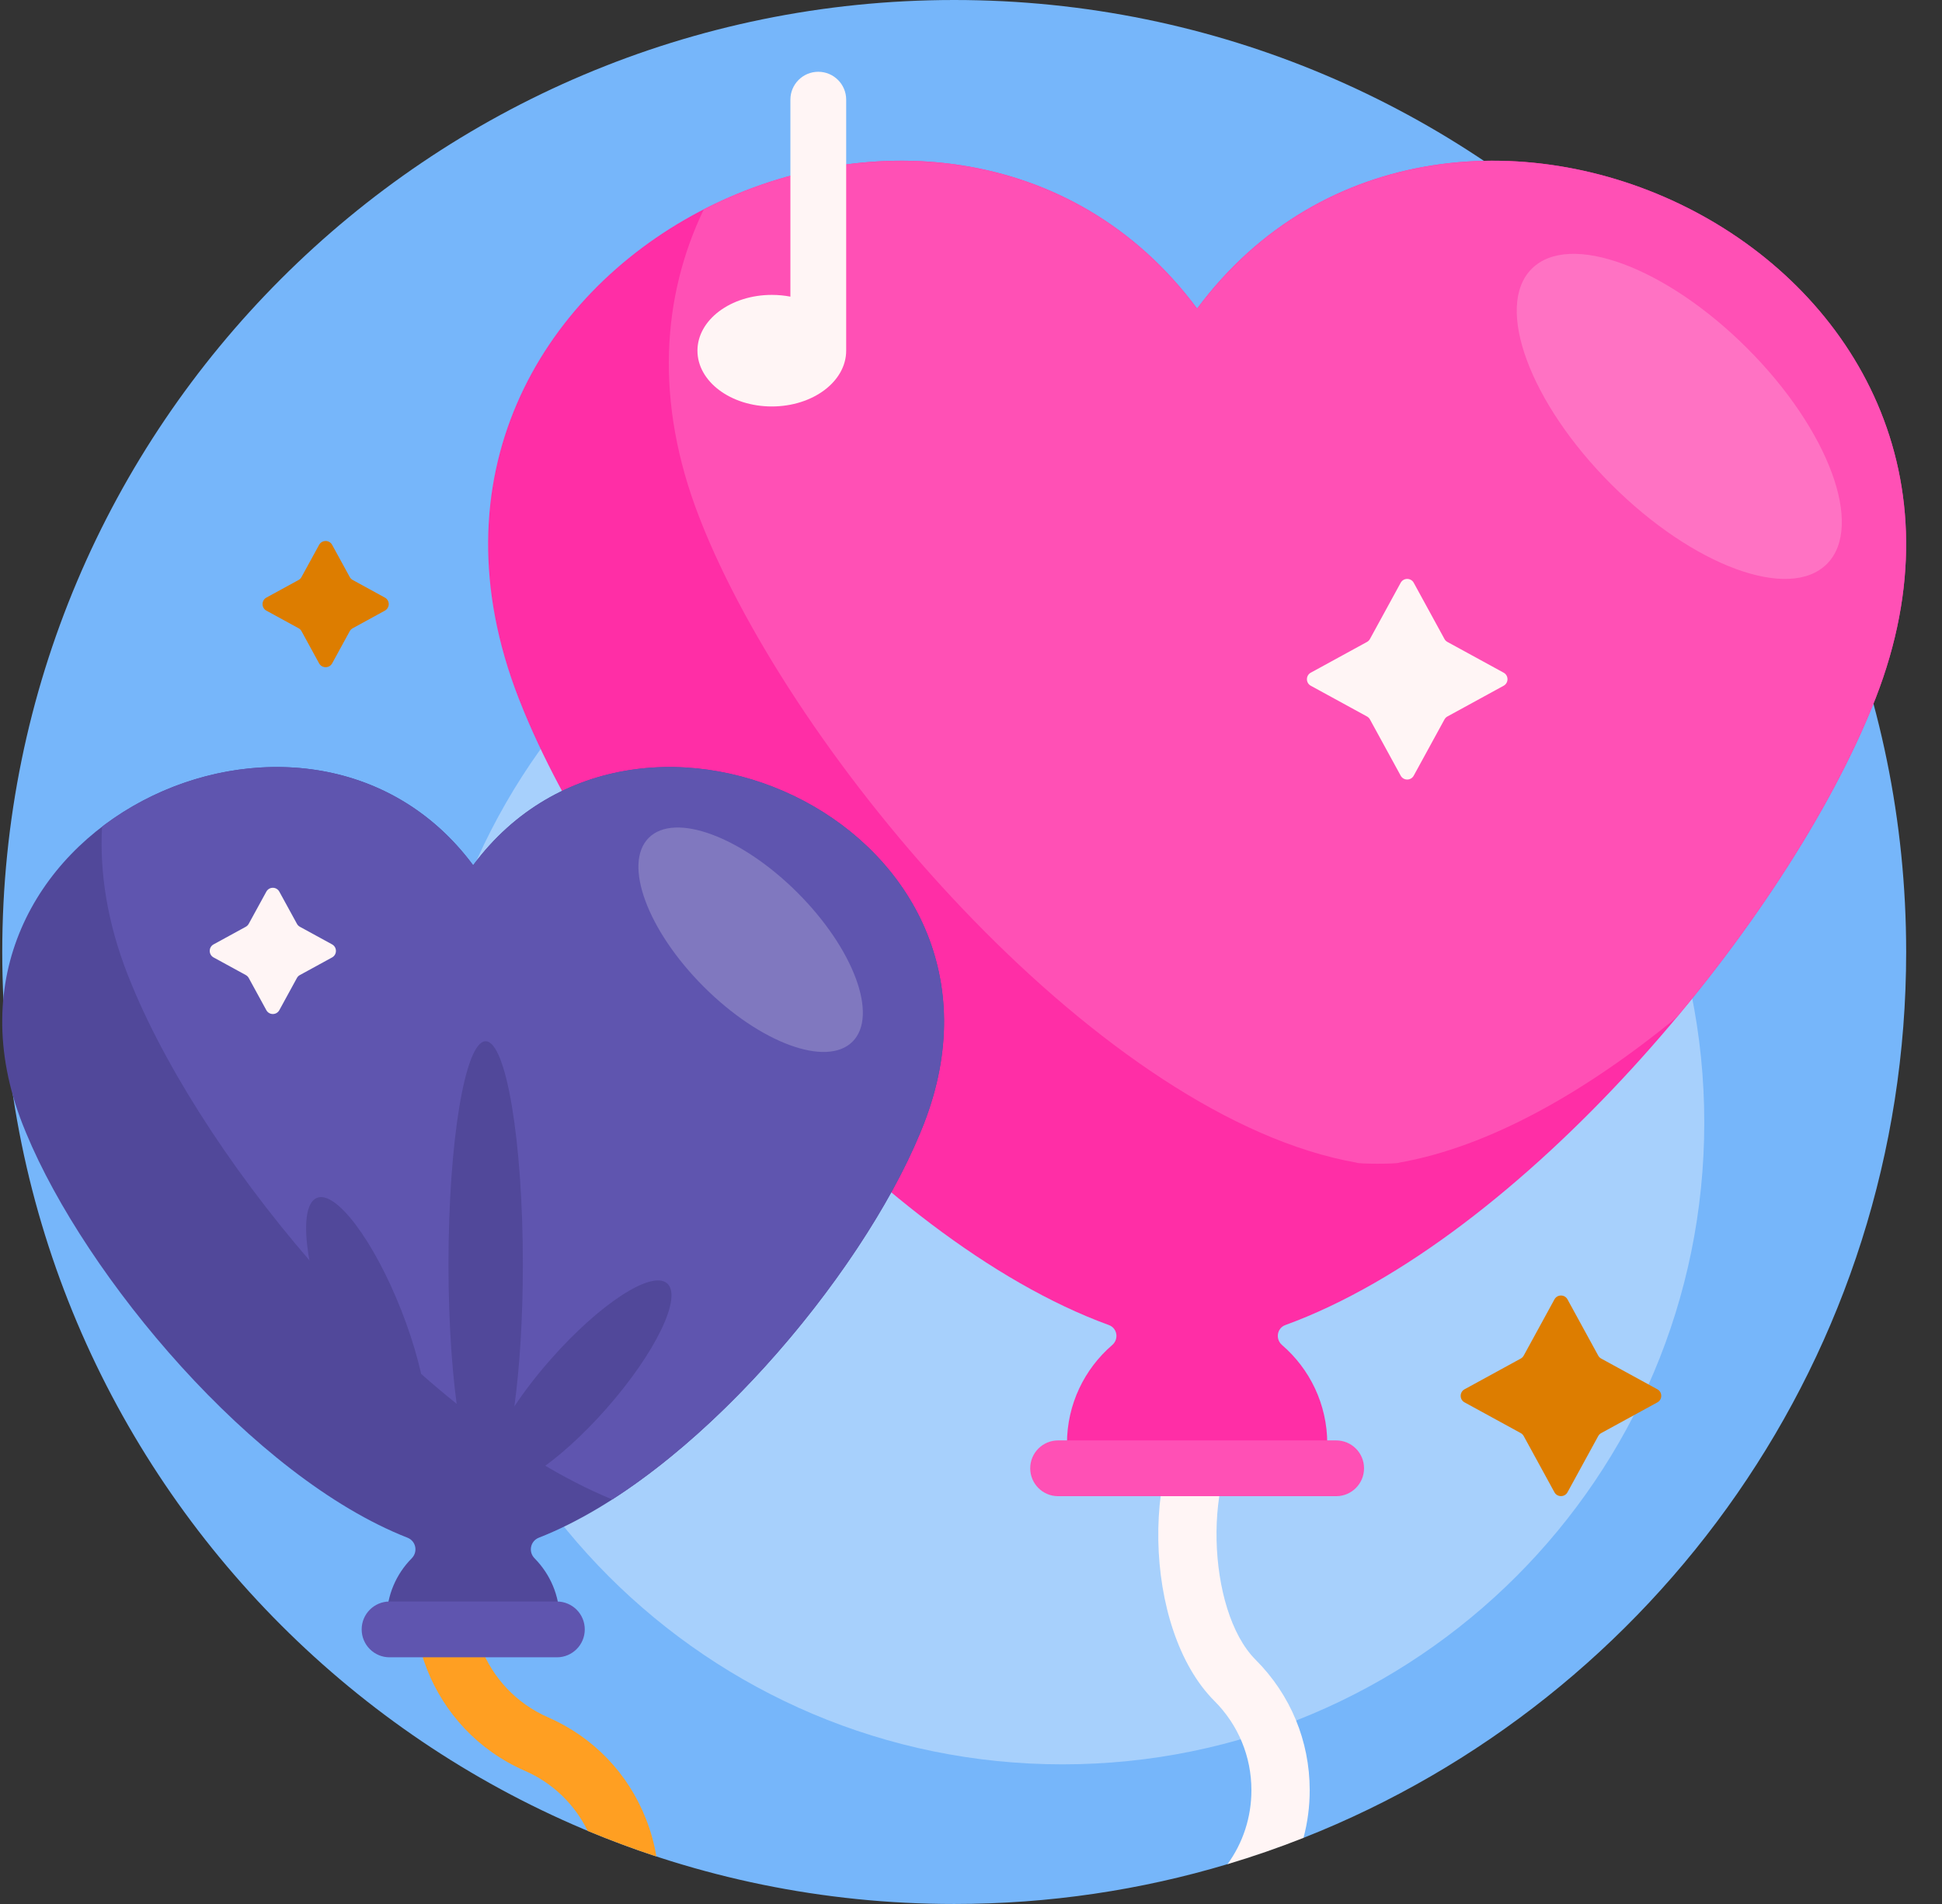<svg width="51" height="50" viewBox="0 0 51 50" fill="none" xmlns="http://www.w3.org/2000/svg">
<rect x="0" y="0" width="51" height="50" fill="#333333" stroke="none"/>
<g clip-path="url(#clip0_1002_982)">
<path d="M50.059 25C50.059 35.568 43.501 44.605 34.233 48.263C34.133 48.303 34.075 48.131 33.974 48.17C33.558 48.328 33.151 48.372 32.724 48.508C32.581 48.553 32.381 48.911 32.236 48.954C29.963 49.635 27.553 50 25.059 50C11.252 50 0.059 38.807 0.059 25C0.059 11.193 11.252 0 25.059 0C38.866 0 50.059 11.193 50.059 25Z" fill="#76B6FA"/>
<path d="M44.757 29.48C44.757 38.788 37.211 46.333 27.904 46.333C18.596 46.333 11.051 38.788 11.051 29.48C11.051 20.172 18.596 12.627 27.904 12.627C37.211 12.627 44.757 20.172 44.757 29.48Z" fill="#A7D0FC"/>
<path d="M8.38 14.309L7.918 15.153C7.901 15.186 7.874 15.213 7.841 15.231L6.996 15.693C6.861 15.767 6.861 15.962 6.996 16.036L7.841 16.498C7.874 16.516 7.901 16.543 7.918 16.575L8.38 17.42C8.455 17.555 8.649 17.555 8.723 17.42L9.185 16.575C9.203 16.543 9.23 16.516 9.263 16.498L10.107 16.036C10.243 15.961 10.243 15.767 10.107 15.693L9.263 15.231C9.23 15.213 9.203 15.186 9.185 15.153L8.723 14.309C8.649 14.173 8.455 14.173 8.38 14.309ZM40.015 35.599L40.822 34.123C40.896 33.987 41.091 33.987 41.165 34.123L41.972 35.599C41.99 35.632 42.017 35.659 42.05 35.677L43.526 36.484C43.661 36.558 43.661 36.753 43.526 36.827L42.05 37.634C42.017 37.652 41.99 37.679 41.972 37.712L41.165 39.188C41.091 39.323 40.896 39.323 40.822 39.188L40.015 37.712C39.997 37.679 39.97 37.652 39.937 37.634L38.461 36.827C38.326 36.753 38.326 36.558 38.461 36.484L39.937 35.677C39.97 35.659 39.997 35.632 40.015 35.599Z" fill="#DD7D00"/>
<path d="M34.395 47.013C34.395 47.441 34.339 47.861 34.232 48.264C33.58 48.522 32.914 48.752 32.236 48.955C32.644 48.393 32.864 47.72 32.864 47.013C32.864 46.127 32.519 45.295 31.892 44.668C30.002 42.778 29.892 38.118 31.781 36.228C32.08 35.929 32.565 35.929 32.864 36.228C33.163 36.527 33.163 37.011 32.864 37.31C31.571 38.603 31.681 42.292 32.974 43.586C33.89 44.502 34.395 45.719 34.395 47.013Z" fill="#FFF5F5"/>
<path d="M17.238 48.753C16.625 48.551 16.023 48.326 15.432 48.08C15.087 47.374 14.509 46.819 13.78 46.501C11.331 45.431 10.208 42.569 11.278 40.119C11.447 39.732 11.898 39.555 12.286 39.724C12.673 39.893 12.85 40.345 12.681 40.732C11.949 42.408 12.717 44.367 14.393 45.098C15.58 45.617 16.494 46.566 16.966 47.77C17.092 48.091 17.183 48.42 17.238 48.753Z" fill="#FF9F22"/>
<path d="M49.256 18.338C49.209 18.457 49.161 18.576 49.112 18.695C46.72 24.472 39.924 32.548 33.755 34.797C33.534 34.878 33.489 35.167 33.668 35.321C34.395 35.948 34.856 36.876 34.856 37.912V37.917C34.856 38.185 34.633 38.4 34.364 38.4H28.512C28.244 38.4 28.021 38.185 28.02 37.917C28.02 37.916 28.02 37.914 28.02 37.912C28.02 36.876 28.481 35.948 29.209 35.321C29.388 35.167 29.343 34.878 29.121 34.797C22.952 32.548 16.157 24.472 13.764 18.695C13.715 18.576 13.667 18.457 13.621 18.338C9.1 6.741 24.867 -0.741 31.438 8.103C38.01 -0.741 53.776 6.741 49.256 18.338Z" fill="#FF2EA6"/>
<path d="M49.256 18.338C49.21 18.457 49.162 18.576 49.112 18.695C48.091 21.161 46.268 24.046 44.033 26.717C41.637 28.68 39.107 30.116 36.748 30.531C36.714 30.57 35.655 30.57 35.621 30.531C29.043 29.373 21.133 20.28 18.51 13.95C18.461 13.831 18.413 13.711 18.367 13.592C17.174 10.532 17.393 7.759 18.484 5.496C22.669 3.347 28.182 3.721 31.439 8.104C38.01 -0.741 53.777 6.741 49.256 18.338ZM35.09 37.826H27.787C27.383 37.826 27.055 38.154 27.055 38.558C27.055 38.963 27.383 39.291 27.787 39.291H35.09C35.494 39.291 35.822 38.963 35.822 38.558C35.822 38.154 35.494 37.826 35.09 37.826Z" fill="#FF50B5"/>
<path d="M45.887 9.149C48.027 11.289 48.963 13.824 47.977 14.81C46.99 15.797 44.455 14.861 42.315 12.72C40.174 10.58 39.238 8.045 40.225 7.059C41.211 6.072 43.746 7.008 45.887 9.149Z" fill="#FF72C3"/>
<path d="M24.26 29.519C24.229 29.598 24.197 29.677 24.164 29.756C22.599 33.535 18.198 38.795 14.151 40.381C13.927 40.469 13.87 40.752 14.039 40.923C14.445 41.334 14.696 41.898 14.696 42.52V42.523C14.695 42.702 14.546 42.844 14.367 42.844H10.484C10.306 42.844 10.156 42.702 10.155 42.523C10.155 42.522 10.155 42.521 10.155 42.52C10.155 41.897 10.406 41.333 10.812 40.923C10.981 40.752 10.925 40.469 10.701 40.381C6.654 38.795 2.252 33.535 0.687 29.756C0.654 29.677 0.622 29.598 0.591 29.519C-2.411 21.817 8.061 16.847 12.426 22.721C16.79 16.847 27.262 21.817 24.26 29.519Z" fill="#51489A"/>
<path d="M3.47 25.885C3.428 25.784 3.387 25.683 3.348 25.582C2.815 24.214 2.615 22.914 2.68 21.71C5.512 19.546 9.951 19.391 12.425 22.721C16.79 16.847 27.262 21.817 24.26 29.519C24.229 29.598 24.197 29.677 24.164 29.756C22.846 32.939 19.515 37.173 16.079 39.377C10.962 37.273 5.445 30.654 3.47 25.885Z" fill="#5F55AF"/>
<path d="M10.537 34.406C11.256 36.233 11.433 37.875 10.931 38.073C10.429 38.27 9.439 36.949 8.719 35.122C8 33.295 7.823 31.654 8.325 31.456C8.826 31.259 9.817 32.579 10.537 34.406ZM17.521 33.703C17.116 33.346 15.747 34.239 14.462 35.698C14.092 36.117 13.77 36.538 13.508 36.933C13.647 35.92 13.731 34.62 13.731 33.203C13.731 29.967 13.294 27.344 12.754 27.344C12.215 27.344 11.778 29.967 11.778 33.203C11.778 36.439 12.215 39.062 12.754 39.062C12.802 39.062 12.848 39.042 12.893 39.004C13.327 39.305 14.668 38.418 15.927 36.989C17.212 35.531 17.926 34.059 17.521 33.703Z" fill="#51489A"/>
<path d="M20.946 23.445C22.424 24.923 23.07 26.673 22.389 27.354C21.708 28.035 19.958 27.389 18.48 25.911C17.002 24.433 16.356 22.683 17.037 22.002C17.718 21.321 19.468 21.967 20.946 23.445Z" fill="#8078BF"/>
<path d="M22.222 9.209C22.222 10.018 21.348 10.674 20.269 10.674C19.19 10.674 18.316 10.018 18.316 9.209C18.316 8.4 19.19 7.744 20.269 7.744C20.437 7.744 20.601 7.76 20.757 7.79V2.617C20.757 2.213 21.085 1.885 21.489 1.885C21.894 1.885 22.222 2.213 22.222 2.617V9.209ZM6.994 23.416L6.532 24.26C6.514 24.293 6.487 24.32 6.454 24.338L5.609 24.8C5.474 24.874 5.474 25.069 5.609 25.143L6.454 25.605C6.487 25.623 6.514 25.649 6.532 25.682L6.994 26.527C7.068 26.663 7.262 26.663 7.336 26.527L7.798 25.682C7.816 25.649 7.843 25.623 7.876 25.605L8.721 25.143C8.856 25.069 8.856 24.874 8.721 24.8L7.876 24.338C7.843 24.32 7.816 24.293 7.798 24.26L7.336 23.416C7.262 23.28 7.068 23.28 6.994 23.416ZM35.977 16.78L36.784 15.304C36.858 15.169 37.053 15.169 37.127 15.304L37.934 16.78C37.952 16.813 37.979 16.84 38.012 16.858L39.488 17.665C39.623 17.739 39.623 17.934 39.488 18.008L38.012 18.815C37.979 18.833 37.952 18.86 37.934 18.893L37.127 20.369C37.053 20.505 36.858 20.505 36.784 20.369L35.977 18.893C35.959 18.86 35.932 18.833 35.899 18.815L34.423 18.008C34.288 17.934 34.288 17.739 34.423 17.665L35.899 16.858C35.932 16.84 35.959 16.813 35.977 16.78Z" fill="#FFF5F5"/>
<path d="M15.357 42.789C15.357 43.194 15.03 43.522 14.625 43.522H10.23C9.826 43.522 9.498 43.194 9.498 42.789C9.498 42.385 9.826 42.057 10.23 42.057H14.625C15.03 42.057 15.357 42.385 15.357 42.789Z" fill="#5F55AF"/>
</g>
<defs>
<clipPath id="clip0_1002_982">
<rect width="50" height="50" fill="white" transform="translate(0.059)"/>
</clipPath>
</defs>
</svg>
